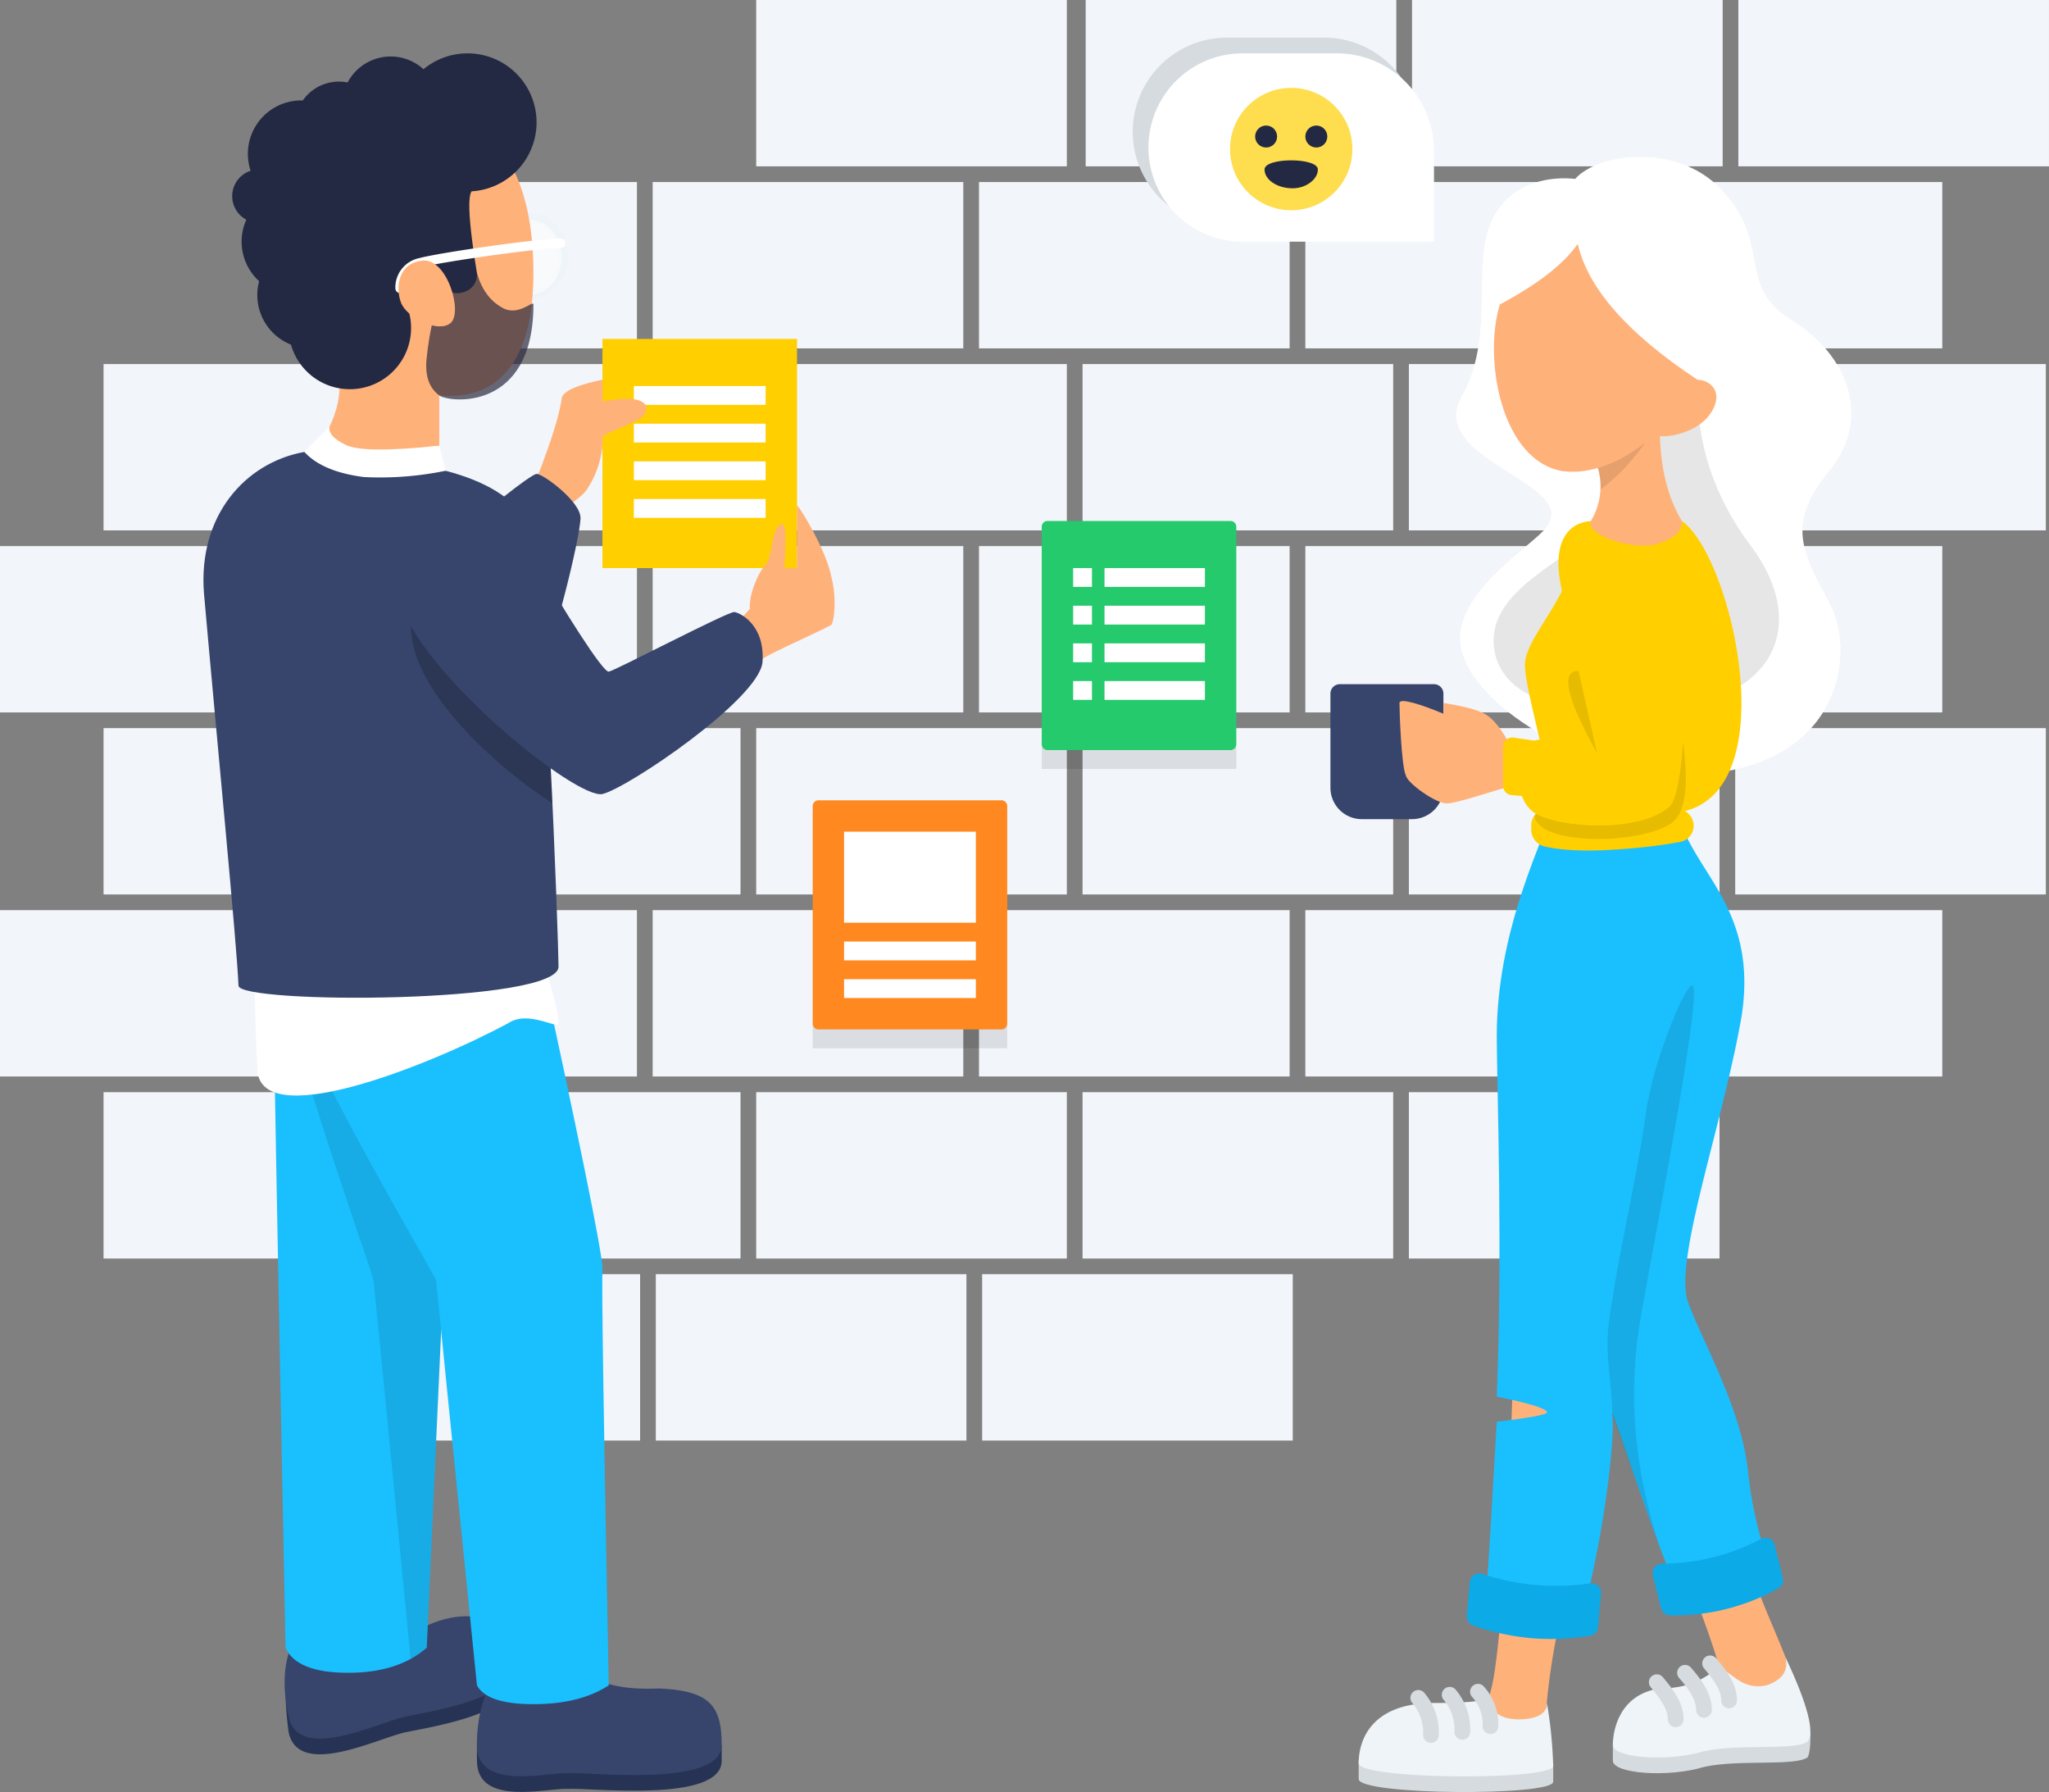 <svg id="Illustration_1_" xmlns="http://www.w3.org/2000/svg" viewBox="0 0 500 437.208">
  <rect x="0" y="0" width="500" height="437.208" fill="#808080" stroke="none"/>
  <defs>
    <style>
      .cls-1 {
        fill: #f2f5f9;
      }

      .cls-2 {
        fill: rgba(0,0,0,0.1);
      }

      .cls-3 {
        fill: #ff8820;
      }

      .cls-16, .cls-4 {
        fill: #fff;
      }

      .cls-5 {
        fill: #24ca6c;
      }

      .cls-6 {
        fill: #ffb17a;
      }

      .cls-7 {
        fill: #d5dbde;
      }

      .cls-8 {
        fill: #eef4f8;
      }

      .cls-9 {
        fill: #1abffe;
      }

      .cls-10 {
        opacity: 0.1;
      }

      .cls-11 {
        fill: #0caae6;
      }

      .cls-12 {
        fill: #37456c;
      }

      .cls-13 {
        fill: #ffcf00;
      }

      .cls-14 {
        fill: #273355;
      }

      .cls-15 {
        opacity: 0.2;
      }

      .cls-16 {
        opacity: 0.5;
      }

      .cls-17 {
        fill: #2b2a41;
        opacity: 0.7;
      }

      .cls-18 {
        fill: #232942;
      }

      .cls-19 {
        fill: #fedd4f;
      }
    </style>
  </defs>
  <g id="_x30_3_1_">
    <g id="_x30_3_x5F_Illustration_1_">
      <g id="Bg_1_">
        <path id="Shape_113_" class="cls-1" d="M209,406h75.8v40.582H209Z" transform="translate(-48.969 -95.127)"/>
        <path id="Shape_112_" class="cls-1" d="M105,406h75.8v40.582H105Z" transform="translate(-24.602 -95.127)"/>
        <path id="Shape_111_" class="cls-1" d="M313,406h75.8v40.582H313Z" transform="translate(-73.337 -95.127)"/>
        <path id="Shape_110_" class="cls-1" d="M208,290h75.8v40.582H208Z" transform="translate(-48.735 -67.948)"/>
        <path id="Shape_109_" class="cls-1" d="M104,290h75.8v40.582H104Z" transform="translate(-24.368 -67.948)"/>
        <path id="Shape_108_" class="cls-1" d="M0,290H75.8v40.582H0Z" transform="translate(0 -67.948)"/>
        <path id="Shape_107_" class="cls-1" d="M0,174H75.8v40.582H0Z" transform="translate(0 -40.769)"/>
        <path id="Shape_106_" class="cls-1" d="M137,348h75.8v40.582H137Z" transform="translate(-32.1 -81.538)"/>
        <path id="Shape_105_" class="cls-1" d="M241,348h75.8v40.582H241Z" transform="translate(-56.467 -81.538)"/>
        <path id="Shape_104_" class="cls-1" d="M33,232h75.8v40.582H33Z" transform="translate(-7.732 -54.358)"/>
        <path id="Shape_103_" class="cls-1" d="M33,348h75.8v40.582H33Z" transform="translate(-7.732 -81.538)"/>
        <path id="Shape_102_" class="cls-1" d="M33,116h75.8v40.582H33Z" transform="translate(-7.732 -27.179)"/>
        <path id="Shape_101_" class="cls-1" d="M416,290h75.8v40.582H416Z" transform="translate(-97.47 -67.948)"/>
        <path id="Shape_100_" class="cls-1" d="M312,290h75.8v40.582H312Z" transform="translate(-73.103 -67.948)"/>
        <path id="Shape_99_" class="cls-1" d="M345,348h75.8v40.582H345Z" transform="translate(-80.835 -81.538)"/>
        <path id="Shape_98_" class="cls-1" d="M449,348h75.8v40.582H449Z" transform="translate(-105.202 -81.538)"/>
        <path id="Shape_97_" class="cls-1" d="M208,174h75.8v40.582H208Z" transform="translate(-48.735 -40.769)"/>
        <path id="Shape_96_" class="cls-1" d="M104,174h75.8v40.582H104Z" transform="translate(-24.368 -40.769)"/>
        <path id="Shape_95_" class="cls-1" d="M137,232h75.8v40.582H137Z" transform="translate(-32.1 -54.358)"/>
        <path id="Shape_94_" class="cls-1" d="M241,232h75.8v40.582H241Z" transform="translate(-56.467 -54.358)"/>
        <path id="Shape_93_" class="cls-1" d="M416,174h75.8v40.582H416Z" transform="translate(-97.47 -40.769)"/>
        <path id="Shape_92_" class="cls-1" d="M312,174h75.8v40.582H312Z" transform="translate(-73.103 -40.769)"/>
        <path id="Shape_91_" class="cls-1" d="M345,232h75.8v40.582H345Z" transform="translate(-80.835 -54.358)"/>
        <path id="Shape_90_" class="cls-1" d="M449,232h75.8v40.582H449Z" transform="translate(-105.202 -54.358)"/>
        <path id="Shape_89_" class="cls-1" d="M208,58h75.8V98.582H208Z" transform="translate(-48.735 -13.59)"/>
        <path id="Shape_88_" class="cls-1" d="M104,58h75.8V98.582H104Z" transform="translate(-24.368 -13.59)"/>
        <path id="Shape_87_" class="cls-1" d="M137,116h75.8v40.582H137Z" transform="translate(-32.1 -27.179)"/>
        <path id="Shape_86_" class="cls-1" d="M241,116h75.8v40.582H241Z" transform="translate(-56.467 -27.179)"/>
        <path id="Shape_85_" class="cls-1" d="M241,0h75.8V40.582H241Z" transform="translate(-56.467)"/>
        <path id="Shape_84_" class="cls-1" d="M416,58h75.8V98.582H416Z" transform="translate(-97.47 -13.59)"/>
        <path id="Shape_83_" class="cls-1" d="M312,58h75.8V98.582H312Z" transform="translate(-73.103 -13.59)"/>
        <path id="Shape_82_" class="cls-1" d="M345,116h75.8v40.582H345Z" transform="translate(-80.835 -27.179)"/>
        <path id="Shape_81_" class="cls-1" d="M346,0h75.8V40.582H346Z" transform="translate(-81.069)"/>
        <path id="Shape_80_" class="cls-1" d="M449,116h75.8v40.582H449Z" transform="translate(-105.202 -27.179)"/>
        <path id="Shape_79_" class="cls-1" d="M520,290h75.8v40.582H520Z" transform="translate(-121.838 -67.948)"/>
        <path id="Shape_78_" class="cls-1" d="M520,174h75.8v40.582H520Z" transform="translate(-121.838 -40.769)"/>
        <path id="Shape_77_" class="cls-1" d="M553,232h75.8v40.582H553Z" transform="translate(-129.57 -54.358)"/>
        <path id="Shape_76_" class="cls-1" d="M520,58h75.8V98.582H520Z" transform="translate(-121.838 -13.59)"/>
        <path id="Shape_75_" class="cls-1" d="M553,116h75.8v40.582H553Z" transform="translate(-129.57 -27.179)"/>
        <rect id="Shape_74_" class="cls-1" width="75.804" height="40.582" transform="translate(344.564)"/>
        <path id="Shape_73_" class="cls-1" d="M554,0h75.8V40.582H554Z" transform="translate(-129.804)"/>
      </g>
      <g id="List_3_" transform="translate(198.315 195.253)">
        <path id="Shape_71_" class="cls-2" d="M0,72H47.473v5.36H0Z" transform="translate(0 -16.87)"/>
        <path id="Shape_70_" class="cls-3" d="M1.3,0h44.87a1.432,1.432,0,0,1,1.3,1.531V54.364a1.432,1.432,0,0,1-1.3,1.531H1.3A1.432,1.432,0,0,1,0,54.364V1.531A1.432,1.432,0,0,1,1.3,0Z"/>
        <rect id="Shape_69_" class="cls-4" width="32.159" height="4.594" transform="translate(7.657 34.456)"/>
        <rect id="Shape_68_" class="cls-4" width="32.159" height="22.205" transform="translate(7.657 7.657)"/>
        <rect id="Shape_67_" class="cls-4" width="32.159" height="4.594" transform="translate(7.657 43.645)"/>
      </g>
      <g id="List_2_" transform="translate(254.211 127.106)">
        <path id="Shape_65_" class="cls-2" d="M0,72H47.473v5.36H0Z" transform="translate(0 -16.87)"/>
        <path id="Shape_64_" class="cls-5" d="M1.3,0h44.87a1.432,1.432,0,0,1,1.3,1.531V54.364a1.432,1.432,0,0,1-1.3,1.531H1.3A1.432,1.432,0,0,1,0,54.364V1.531A1.432,1.432,0,0,1,1.3,0Z"/>
        <rect id="Shape_63_" class="cls-4" width="24.502" height="4.594" transform="translate(15.314 39.051)"/>
        <rect id="Shape_62_" class="cls-4" width="4.594" height="4.594" transform="translate(7.657 39.051)"/>
        <rect id="Shape_61_" class="cls-4" width="24.502" height="4.594" transform="translate(15.314 29.862)"/>
        <rect id="Shape_60_" class="cls-4" width="4.594" height="4.594" transform="translate(7.657 29.862)"/>
        <rect id="Shape_59_" class="cls-4" width="24.502" height="4.594" transform="translate(15.314 20.674)"/>
        <rect id="Shape_58_" class="cls-4" width="4.594" height="4.594" transform="translate(7.657 20.674)"/>
        <rect id="Shape_57_" class="cls-4" width="24.502" height="4.594" transform="translate(15.314 11.485)"/>
        <rect id="Shape_56_" class="cls-4" width="4.594" height="4.594" transform="translate(7.657 11.485)"/>
      </g>
      <g id="Woman_1_" transform="translate(324.655 38.25)">
        <path id="Shape_55_" class="cls-6" d="M128.043,445.832c3.338,9.334,7.236,17.81,9.035,22.534,3.79,8.836-13.515,11.914-16.08,3.063-.567-3.247-3.905-12.588-8.17-23.476C105.4,428.994,125.462,438.611,128.043,445.832Z" transform="translate(-26.052 -102.328)"/>
        <path id="Shape_54_" class="cls-6" d="M53.869,455.39c-.881,11.761-1.884,20.444-2.925,23.729-2.029,10.168,13.4,13.178,13.783,2.3a160.2,160.2,0,0,1,4-23.27C72.6,441.6,54.619,445.444,53.869,455.39Z" transform="translate(-11.893 -104.658)"/>
        <path id="Shape_53_" class="cls-7" d="M56.473,511.75v4.387c0,3.568-47.473,3.331-47.473-.658V511Z" transform="translate(-2.109 -119.694)"/>
        <path id="Shape_52_" class="cls-8" d="M54.942,492.006a111.156,111.156,0,0,1,1.531,15.36C56.473,510.98,9,510.735,9,506.7c0-6.041,3.469-14.694,18.377-14.694q14.472,0,13.783-2.006-.505,5.869,6.891,6.011Q54.976,495.873,54.942,492.006Z" transform="translate(-2.109 -114.773)"/>
        <path id="Shape_51_" class="cls-7" d="M25.959,491.661a1.917,1.917,0,0,1,2.91-2.5,15.013,15.013,0,0,1,3.553,10.306,1.914,1.914,0,1,1-3.828,0A11.2,11.2,0,0,0,25.959,491.661Z" transform="translate(-5.974 -114.421)"/>
        <path id="Shape_50_" class="cls-7" d="M35.959,490.661a1.917,1.917,0,0,1,2.91-2.5,15.013,15.013,0,0,1,3.553,10.306,1.914,1.914,0,1,1-3.828,0A11.2,11.2,0,0,0,35.959,490.661Z" transform="translate(-8.317 -114.187)"/>
        <path id="Shape_49_" class="cls-7" d="M45,489.71a1.913,1.913,0,0,1,2.825-2.58,13.656,13.656,0,0,1,3.56,9.717,1.914,1.914,0,1,1-3.828,0A9.812,9.812,0,0,0,45,489.71Z" transform="translate(-10.426 -113.955)"/>
        <g id="Mask_5_" transform="translate(55.13 153.217)">
          <g id="Shape_48_" transform="translate(0 0)">
            <path id="path-1_2_" class="cls-9" d="M29.862,7.67c3.813,14.043,19.464,22.779,15.314,49C40.567,83.091,28.5,116.429,32.159,126.353c3.27,9.074,12.711,25.322,14.548,40.582a102.136,102.136,0,0,0,6.126,26.034c1.83,6.417-20.031,11.891-23.737,3.063C21.639,177.471,13.683,152.2,10.72,145.5Q5.77,134.228,0,7.67,26.267-7.56,29.862,7.67Z" transform="translate(0 -0.055)"/>
          </g>
          <path id="Shape_47_" class="cls-10" d="M25.839,93.641c.406-1.738.727-3.224.942-4.387,1.531-7.274,7.328-23.178,9.954-25.268,3.354-1.884-7.243,52.466-12.251,80.4q-5,27.933,4.594,56.662l-11.585-32.3c-.544-13.178-2.534-15.2.1-28.951C19.3,127.982,23.863,108.825,25.839,93.641Z" transform="translate(-3.81 -15.023)"/>
        </g>
        <path id="Shape_46_" class="cls-11" d="M104.952,446.293a51.805,51.805,0,0,0,24.2-6.034,2.294,2.294,0,0,1,3.1.965,2.456,2.456,0,0,1,.2.513l2,8.017a2.3,2.3,0,0,1-1.126,2.573,51.5,51.5,0,0,1-26.386,6.577h0a2.292,2.292,0,0,1-2.205-1.738l-2-8.017a2.3,2.3,0,0,1,1.677-2.787A2.058,2.058,0,0,1,104.952,446.293Z" transform="translate(-24.056 -103.057)"/>
        <path id="Shape_45_" class="cls-6" d="M58.049,386.74,57.36,406.3l21.93-5.574Z" transform="translate(-13.44 -90.579)"/>
        <path id="Shape_44_" class="cls-9" d="M64.543,355.081c.054-.85-4.043-2.167-12.251-3.828,1.462-35.85.084-74.112,0-88.055.084-24.632,9.946-44.548,13.017-53.6,2.848-10.36,24.5,43.522,24.5,58.959,0,15.368-6.983,42.925-9.188,58.193-2.833,14.793-.314,16.018,0,32.159-.314,9.839-2.626,26.133-6.126,40.582-2.351,7.534-25.237,7.894-24.5-3.828.773-10.812,1.455-24.234,2.3-38.285C60.416,356.428,64.6,355.632,64.543,355.081Z" transform="translate(-11.71 -48.767)"/>
        <path id="Shape_43_" class="cls-7" d="M138.239,502c0,3.476-.253,5.513-.766,6.126-3.323,2.167-16.83.413-25.268,2.3C103.652,513.072,90,512.1,90,508.891v-3.828Z" transform="translate(-21.087 -117.585)"/>
        <path id="Shape_42_" class="cls-8" d="M132.113,478q8.189,17.4,5.36,20.674c-3.27,2.175-16.792.413-25.268,2.3C103.675,503.62,90,502.648,90,499.44c0-3.652,1.639-12.4,11.485-13.783,9.763-.069,11.868-4.273,14.548-4.594,2.489-.383,4.9,5.237,11.485,3.828Q133.365,482.858,132.113,478Z" transform="translate(-21.087 -111.962)"/>
        <path id="Shape_41_" class="cls-7" d="M101.959,486.661a1.917,1.917,0,0,1,2.91-2.5c3.231,3.767,5.084,6.853,5.084,10.306a1.914,1.914,0,1,1-3.828,0C106.124,492.274,104.593,489.732,101.959,486.661Z" transform="translate(-23.781 -113.25)"/>
        <path id="Shape_40_" class="cls-7" d="M110.959,483.661a1.917,1.917,0,0,1,2.91-2.5c1.011,1.179,1.378,1.623,1.96,2.412,1.968,2.657,3.124,5.214,3.124,7.894a1.914,1.914,0,1,1-3.828,0c0-1.685-.842-3.56-2.366-5.613C112.245,485.17,111.916,484.772,110.959,483.661Z" transform="translate(-25.89 -112.547)"/>
        <path id="Shape_39_" class="cls-7" d="M118.959,480.661a1.917,1.917,0,0,1,2.91-2.5c3.315,3.867,5.084,6.792,5.084,10.306a1.914,1.914,0,1,1-3.828,0C123.124,486.22,121.669,483.816,118.959,480.661Z" transform="translate(-27.764 -111.844)"/>
        <path id="Shape_38_" class="cls-11" d="M47.189,451.445A57.088,57.088,0,0,0,73.6,453.757h0a2.3,2.3,0,0,1,2.6,1.945,2.441,2.441,0,0,1,.015.528l-.72,8.247a2.294,2.294,0,0,1-1.93,2.067,58.929,58.929,0,0,1-14.441.582,59.462,59.462,0,0,1-14.119-3.078,2.3,2.3,0,0,1-1.539-2.374l.72-8.247a2.3,2.3,0,0,1,2.489-2.09A2.042,2.042,0,0,1,47.189,451.445Z" transform="translate(-10.182 -105.713)"/>
        <path id="Shape_37_" class="cls-12" d="M2.3,168H25.268a2.294,2.294,0,0,1,2.3,2.3v22.971a7.66,7.66,0,0,1-7.657,7.657H7.657A7.66,7.66,0,0,1,0,193.268V170.3A2.294,2.294,0,0,1,2.3,168Z" transform="translate(0 -39.328)"/>
        <path id="Shape_36_" class="cls-6" d="M48.034,194.529c-1.34.107-11.853,3.828-14.548,3.828-2.573,0-9.587-4.908-9.954-6.891C22.482,189.184,22,176.282,22,173.855c0-1.309,5.1.268,10.72,2.611v-2.611q8.407,1.309,10.72,3.063c2.052,1.225,5.337,6.018,5.36,7.619C48.914,186.1,49.611,194.636,48.034,194.529Z" transform="translate(-5.155 -40.589)"/>
        <path id="Shape_35_" class="cls-4" d="M61.46,91.107c10.651-11.585-29.38-16.746-19.908-32.925,9-16.263.712-35.253,9.188-45.942,4.426-5.957,12.09-7.573,18.377-6.891,5.758-6.524,26.149-9.119,36.753,3.828,11.1,12.718,2.588,22.312,16.08,30.628,13.522,8.285,19.824,23.79,9.188,36.753-10.574,12.894-6.738,19.686,0,32.159,6.746,12.381,3.109,42.113-36.753,42.113-20.842,0-48.744-15.436-52.833-29.862C37.732,108.129,56.284,96.49,61.46,91.107Z" transform="translate(-9.393 0.046)"/>
        <path id="Shape_34_" class="cls-10" d="M71.908,111.582Q82.636,99.545,101.77,71q-.8,22.167,13.017,40.582c14,18.415,7.986,40.582-31.394,40.582C62.138,152.164,52,145.15,52,134.553,52,123.205,66.839,116.383,71.908,111.582Z" transform="translate(-12.184 -16.6)"/>
        <path id="Shape_33_" class="cls-13" d="M102.58,187.776a4,4,0,0,1-1.386,5.513,4.123,4.123,0,0,1-1.256.49,117.058,117.058,0,0,1-12.289,1.608q-13.576,1.217-20.873-.49a4.191,4.191,0,0,1-3.247-4.074v-1.149a3.73,3.73,0,0,1,3.744-3.721,3.338,3.338,0,0,1,.391.023c.161.015.322.031.482.054-.015-.176-.031-.352-.031-.528.123-9.877-6.126-28.369-6.126-35,0-6.44,11.485-17.129,11.485-26.577,0-6.263,4.158-13.377,26.8-8.423,12.067,8.423,25.2,64.617.766,70.758A4.55,4.55,0,0,1,102.58,187.776Z" transform="translate(-14.524 -26.638)"/>
        <path id="Combined-Shape_7_" class="cls-2" d="M82.846,183.816v.038q-11.2-20.088-4.587-20.084h.084C80.534,173.7,82.67,183,82.846,183.816Z" transform="translate(-17.762 -38.337)"/>
        <path id="Combined-Shape_2_" class="cls-2" d="M65.312,203.855c6.531,3.645,25.62,4.6,32.634-1.707q2.389-2.332,3.277-15.858,2.24,15.965-2.534,19.686c-6.861,5.36-32.466,5.972-33.691-1.531C64.959,204.246,65.067,204.046,65.312,203.855Z" transform="translate(-15.227 -43.613)"/>
        <path id="Shape_32_" class="cls-13" d="M77.989,172.662c-.2-.934-7.833-34.089-9.2-42.879C67.537,121.038,70.868,116,77.223,116c2.611,0,7.312,3.492,13.79,3.828q6.478.333,7.665-3.828,2.412,64.33-3.063,69.678c-7.136,6.417-26.73,5.322-32.948,1.531a8.544,8.544,0,0,1-3.047-4.112l-2.565-.237a2.251,2.251,0,0,1-2.044-2.205v-9.6a2.259,2.259,0,0,1,2.3-2.221c.084,0,.168.008.253.015l5.1.75C66.871,168.06,77.782,174.729,77.989,172.662Z" transform="translate(-12.889 -27.144)"/>
        <g id="Mask_4_" transform="translate(63.43 59.738)">
          <g id="Shape_31_" transform="translate(0 0.001)">
            <path id="path-3_1_" class="cls-6" d="M16.808,5.353q-.241,14.38,5.36,23.737.264,3.48-5.36,5.36C11.233,36.739-1.546,32.566-.038,29.09a16.257,16.257,0,0,0,0-16.845C-1.684,9.113,16.57-8.812,16.808,5.353Z" transform="translate(0.16 0.028)"/>
          </g>
          <g id="Shape_30_" transform="translate(0.018 0)">
            <path id="path-5_1_" class="cls-10" d="M2.319,21.425A16.175,16.175,0,0,0-.032,12.244C-1.617,9.228,15.313-7.572,16.721,3.975c-.253.475-.505.957-.766,1.44A48.759,48.759,0,0,1,2.319,21.425Z" transform="translate(0.137 0.028)"/>
          </g>
        </g>
        <path id="Shape_29_" class="cls-6" d="M91.274,74.3c-6.884,6.2-15.123,9.877-22.5,8.836-14.9-2.588-19.319-27.389-15.222-40.651q13.794-7.339,19-14.763,3.79,16.344,29.2,33.116l-.015.023h.054c2.887,0,6.838,2.933,3.032,8.415C101.71,73.746,94,75.438,91.274,74.3Z" transform="translate(-12.208 -6.46)"/>
      </g>
      <g id="Man_1_" transform="translate(49.643 13.017)">
        <path id="Shape_28_" class="cls-14" d="M88,538v4.594c0,11.371,17.4,6.57,22.205,6.891,5.628-.322,37.519,3.515,37.519-6.891v-3.828Z" transform="translate(-21.257 -126.055)"/>
        <path id="Shape_27_" class="cls-14" d="M27,520.188a81.38,81.38,0,0,0,.766,9.188c2.4,11.141,21.279,1.639,28.331,0,7.075-1.478,27.565-4.533,27.565-13.783V511Z" transform="translate(-6.965 -119.729)"/>
        <path id="Shape_26_" class="cls-12" d="M92.594,516A34.243,34.243,0,0,0,88,533.611c0,11.371,17.4,6.57,22.205,6.891,5.628-.322,37.519,3.515,37.519-6.891,0-9.7-3.032-13.254-15.314-13.783q-12.5.528-17.611-3.828-3.388,5.41-11.485,5.36Q94.849,521.406,92.594,516Z" transform="translate(-21.257 -120.9)"/>
        <path id="Shape_25_" class="cls-12" d="M28.461,504.888q-3.09,7.236-.766,17.611c2.4,11.141,21.279,1.639,28.331,0,7.075-1.478,27.565-4.533,27.565-13.783,0-9.487-10.881-13.714-22.205-8.423Q50.831,505.818,28.461,504.888Z" transform="translate(-6.894 -116.68)"/>
        <g id="Mask_3_" transform="translate(16.972 213.618)">
          <g id="Shape_24_" transform="translate(0 0)">
            <path id="path-7_1_" class="cls-9" d="M0,6.888q0,14.2,3.063,168.453,2.676,6.122,15.314,6.126,12.163,0,19.142-6.126L45.176,6.888Q0-6.918,0,6.888Z" transform="translate(0 0.015)"/>
          </g>
          <g id="Shape_23_" transform="translate(1.531 5.578)">
            <path id="path-9_1_" class="cls-10" d="M42.237,83.487l-4.25,93.56a21.936,21.936,0,0,1-3.936,2.749q-8.936-92.148-9.081-92.335C25.124,86.351,2,22.484,2,9.36Q2-5.353,42.237,83.487Z" transform="translate(-2 -7.27)"/>
          </g>
        </g>
        <path id="Shape_22_" class="cls-9" d="M25,285.971c0,13.4,38.292,77.19,38.285,78.1q-.011.391,9.954,98.775,2.446,4.594,13.783,4.594t18.377-4.594q-1.861-95.8-1.531-101.838-.322-6.891-16.845-82.7Q25,271.366,25,285.971Z" transform="translate(-6.496 -64.685)"/>
        <path id="Shape_21_" class="cls-4" d="M17,292q.459,19.939.766,23.737c-.306,16.462,41.531-.13,61.256-10.72,4.969-3.3,12.251,1.73,12.251,0q0-3.124-3.063-13.017Z" transform="translate(-4.622 -68.417)"/>
        <path id="Shape_20_" class="cls-13" d="M128,91h47.473v55.9H128Z" transform="translate(-30.629 -21.322)"/>
        <path id="Shape_19_" class="cls-4" d="M138,106h32.159v4.594H138Z" transform="translate(-32.972 -24.836)"/>
        <path id="Shape_18_" class="cls-4" d="M138,118h32.159v4.594H138Z" transform="translate(-32.972 -27.648)"/>
        <path id="Shape_17_" class="cls-4" d="M138,130h32.159v4.594H138Z" transform="translate(-32.972 -30.459)"/>
        <path id="Shape_16_" class="cls-4" d="M138,142h32.159v4.594H138Z" transform="translate(-32.972 -33.271)"/>
        <path id="Shape_15_" class="cls-6" d="M133.561,110.891c.391,2.856-5.49,4.089-10.72,6.891v2.3a23.31,23.31,0,0,1-3.828,10.72q-.7,1.263-5.36,4.594-4.835.345-6.891-2.3-1.872-1.964.766-6.891,4.64-12.186,5.36-17.611.322-2.6,9.954-4.594v5.36C126.234,108.632,133.125,107.714,133.561,110.891Z" transform="translate(-25.471 -24.368)"/>
        <path id="Shape_14_" class="cls-12" d="M85.976,147.017c1.547-2.626,14.8-13.017,16.08-13.017,1.646,0,10.72,6.738,10.72,10.72,0,4.686-7.121,33.27-9.188,34.456C101.742,180.3,84.606,150.271,85.976,147.017Z" transform="translate(-20.765 -31.397)"/>
        <g id="Mask_2_" transform="translate(0 96.999)">
          <g id="Shape_13_" transform="translate(0 0)">
            <path id="path-11_1_" class="cls-12" d="M.961,35.382C3.947,69.31,9.039,121.6,9.384,131.094c-.345,4.587,78.1,4.525,78.1-4.594,0-5.038-3.139-99.64-7.657-108.729Q74.659,9.352,59.92,5.519,35.72-.407,25.463.925C10.969,3.536-.509,16.538.961,35.382Z" transform="translate(-0.834 -0.681)"/>
          </g>
          <g id="Shape_12_" class="cls-15" transform="translate(50.663 39.026)">
            <path id="path-13_1_" d="M100.606,81.06c.329,5.9.628,11.838.9,17.55C87.421,89.552,67,70.838,67,55.746,67,42.829,86.655,62.99,100.606,81.06Z" transform="translate(-67 -51.649)"/>
          </g>
        </g>
        <path id="Shape_11_" class="cls-6" d="M193.494,173.1c-.26.513-16.034,7.42-16.845,8.423-1.975.5-14.119-.926-3.063-12.251-.322-3.155,1.845-8.752,3.828-10.72,1.685-1.508,1.294-9.135,3.828-9.954,1.715-.413.789,8.078.773,10.72h3.055V144c1.034.9,7.3,11.378,8.423,17.611C194.788,166.588,194.2,172.063,193.494,173.1Z" transform="translate(-40.235 -33.74)"/>
        <path id="Shape_10_" class="cls-12" d="M69.422,139.752c5.651-2.58,17.037.681,25.268,14.548,8.178,14.25,17.734,29.311,19.142,29.1,1.286-.115,28.8-14.548,30.628-14.548,1.6.222,7.55,3.3,6.891,12.251-.911,9.051-32.787,30.643-39.051,32.159-6.378,1.325-43.162-28.43-49-45.942C57.508,150.066,63.809,142.869,69.422,139.752Z" transform="translate(-14.93 -32.555)"/>
        <path id="Shape_9_" class="cls-4" d="M39.126,119l26.8,4.594,1.531,6.126a78.809,78.809,0,0,1-19.908,1.531Q37.464,129.976,33,125.126Z" transform="translate(-8.371 -27.882)"/>
        <path id="Shape_8_" class="cls-6" d="M38.594,87.394q7.144,11.428,1.531,22.971-.413,2.3,4,4.426t22.795.168V92.753C66.925,87.554,29.88,75.1,38.594,87.394Z" transform="translate(-9.37 -19.247)"/>
        <path id="Oval_5_" class="cls-8" d="M102.188,71.674C97.074,71.674,93,67.011,93,61.337S97.074,51,102.188,51s9.188,4.663,9.188,10.337S107.3,71.674,102.188,71.674Zm0-2.3c3.767,0,6.891-3.568,6.891-8.04s-3.124-8.04-6.891-8.04S95.3,56.865,95.3,61.337,98.421,69.377,102.188,69.377Z" transform="translate(-22.429 -11.949)"/>
        <ellipse id="Oval-_1_" class="cls-16" cx="8.04" cy="9.188" rx="8.04" ry="9.188" transform="translate(71.337 40.582)"/>
        <g id="Mask_1_" transform="translate(16.207 11.485)">
          <g id="Shape_7_">
            <path id="path-15_2_" class="cls-6" d="M26.8,0C46.24,0,64.319,7.642,64.319,42.113c0,34.418-21.7,33.4-37.519,25.268C10.413,58.515,0,51.355,0,31.394,0,12.351,7.7,0,26.8,0Z"/>
          </g>
          <path id="Shape_6_" class="cls-17" d="M62.21,54.976q1.711,5.972,6.126,8.423c3.92,2.335,7.657-1.922,7.657-.766,0,26.24-20.544,23.982-22.971,22.205s-3.545-4.717-3.1-8.989Q52.218,53.613,62.21,54.976Z" transform="translate(-11.674 -12.862)"/>
        </g>
        <path id="Shape_5_" class="cls-18" d="M16.57,55.582a13.034,13.034,0,0,1-3.124-15A6.511,6.511,0,0,1,14.5,28.645,13.024,13.024,0,0,1,26.845,11.485c.13,0,.26,0,.383.008a10.719,10.719,0,0,1,8.806-4.6,10.849,10.849,0,0,1,2.129.214A11.873,11.873,0,0,1,56.677,3.874,16.845,16.845,0,1,1,68.415,33.66q-1.562,2.3,1.309,19.939a4.392,4.392,0,0,1-3.063,4.594,4.593,4.593,0,0,1-5.36-1.531q-3.388-5.892-4.579-5.888c-2.4,0-4.632,3.461-5.107,8.7A14.936,14.936,0,1,1,24.342,71.064,13.032,13.032,0,0,1,16.57,55.582Z" transform="translate(-2.982)"/>
        <path id="Shape_4_" class="cls-4" d="M64.3,71.152a1.149,1.149,0,0,1-2.3,0,7.3,7.3,0,0,1,5.85-7.374c4.992-1.355,29-4.778,34.51-4.778a1.149,1.149,0,0,1,0,2.3c-5.291,0-29.1,3.4-33.913,4.694A5.069,5.069,0,0,0,64.3,71.152Z" transform="translate(-15.165 -13.824)"/>
        <path id="Shape_3_" class="cls-6" d="M68.849,66.023c-6.072.636-6.6,6.746-5.23,10.3s8.89,7.443,12.037,4.985S74.928,65.388,68.849,66.023Z" transform="translate(-15.398 -15.464)"/>
      </g>
      <g id="Bubble_2_" transform="translate(276.417 9.188)">
        <path id="Shape_2_" class="cls-7" d="M22.971,0H46.708a22.971,22.971,0,0,1,0,45.942H22.971A22.971,22.971,0,0,1,22.971,0Z"/>
        <path id="Shape_1_" class="cls-4" d="M27.971,5H50.942A23.737,23.737,0,0,1,74.678,28.737V50.942H27.971A22.971,22.971,0,0,1,27.971,5Z" transform="translate(-1.172 -1.172)"/>
        <circle id="Oval_4_" class="cls-19" cx="14.931" cy="14.931" r="14.931" transform="translate(23.737 12.251)"/>
        <circle id="Oval_3_" class="cls-18" cx="2.68" cy="2.68" r="2.68" transform="translate(29.862 21.44)"/>
        <circle id="Oval_2_" class="cls-18" cx="2.68" cy="2.68" r="2.68" transform="translate(42.113 21.44)"/>
        <path id="Oval_1_" class="cls-18" d="M48.891,45.912c3.208,0,6.126-2.182,6.126-4.594,0-2.971-13.017-2.971-13.017,0C42,43.73,44.917,45.912,48.891,45.912Z" transform="translate(-9.841 -9.159)"/>
      </g>
    </g>
  </g>
</svg>
